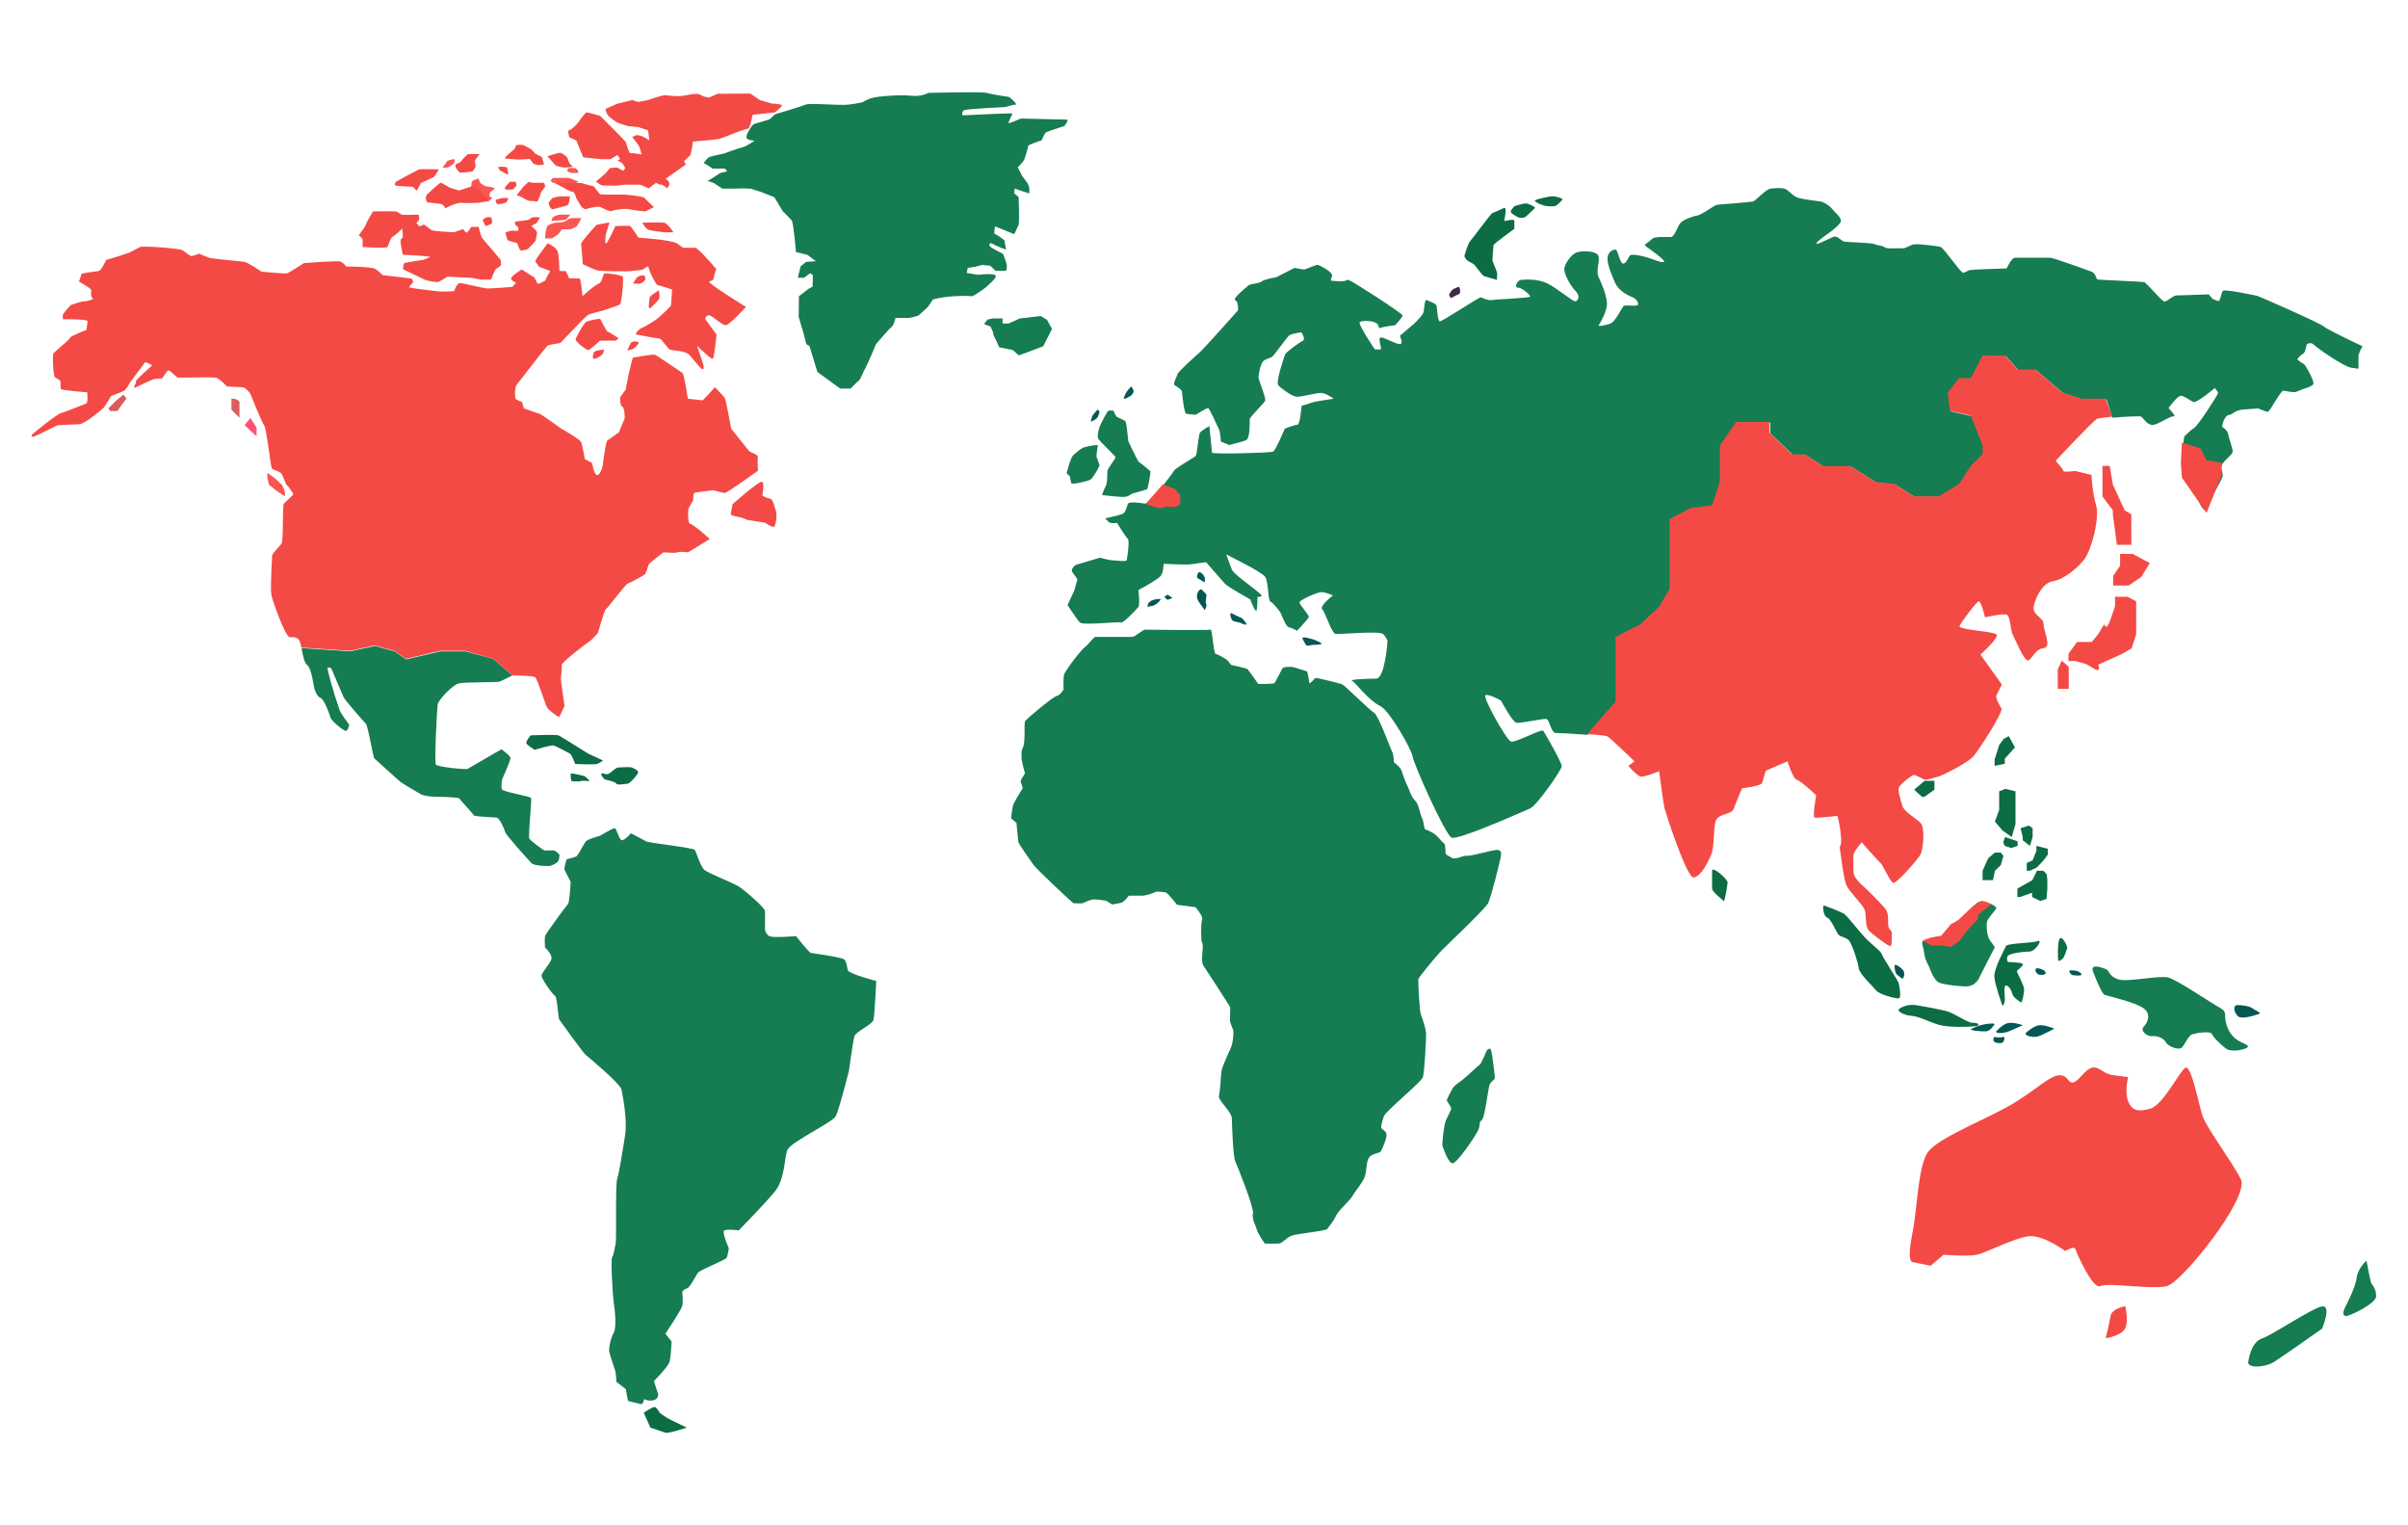 <?xml version="1.0" encoding="utf-8"?>
<!-- Generator: Adobe Illustrator 25.2.1, SVG Export Plug-In . SVG Version: 6.00 Build 0)  -->
<svg version="1.1" id="Layer_1" xmlns="http://www.w3.org/2000/svg" xmlns:xlink="http://www.w3.org/1999/xlink" x="0px" y="0px"
	 viewBox="0 0 900 570" style="enable-background:new 0 0 900 570;" xml:space="preserve">
<style type="text/css">
	.st0{fill:#F44A45;}
	.st1{fill:#167C51;}
	.st2{fill:#035755;}
	.st3{fill:#0C6C44;}
	.st4{fill:#41294A;}
	.st5{fill:#FA5652;}
	.st6{fill:#DA5C5D;}
	.st7{fill:#FF5476;}
</style>
<g>
	<path class="st0" d="M714.7,471.6c0,0-2.1,0,0-10.4c2.1-10.4,2.1-26.2,6.2-31.1c4.1-4.8,17.9-10.4,28.3-15.9
		c10.4-5.5,16.6-12.4,20.7-12.4s2.8,6.2,8.3,0c5.5-6.2,6.2-0.7,11.7,0l5.5,0.7c0,0-1.4,5.5,0,9c1.4,3.5,3.5,4.1,8.3,2.8
		c4.8-1.4,11-14.1,13.1-15.3c2.1-1.2,4.8,12.6,6.2,17.4c1.4,4.8,11,17.3,14.5,24.2c3.5,6.9-22.1,38.7-27.6,40
		c-5.5,1.4-22.1-1.4-24.9,0c-2.8,1.4-8.9-12.4-9.3-13.8c-0.4-1.4-3.8,0.7-3.8,0.7s-8.3-6.2-13.8-5.5c-5.5,0.7-15.9,6.2-19.3,6.9
		c-3.5,0.7-12.4,0-12.4,0l-4.8,4.1L714.7,471.6z"/>
	<path class="st0" d="M787,500.1c0,0,1.4-5.5,1.8-8.3c0.5-2.8,5.5-3.7,5.5-3.7s1.4,5.5,0,8.3C792.9,499.2,787,500.1,787,500.1z"/>
	<path class="st1" d="M840.3,508.9c0,0,0.9-7.4,5.1-8.7c4.1-1.4,18.9-11.5,22.5-12c3.7-0.5,0,8.3,0,8.3s-14.3,10.1-17.9,12.4
		C846.3,511.2,839.8,511.3,840.3,508.9z"/>
	<path class="st1" d="M876.7,488.1c0,0,3.7-6.9,4.1-10.6c0.5-3.7,3.7-6.4,3.7-6.4s1.4,7.8,1.8,8.5c0.5,0.7,1.8,2.1,1.8,4.8
		c0,2.8-10.6,7.8-11.5,7.4C875.8,491.4,875.3,490.9,876.7,488.1z"/>
	<path class="st1" d="M782.4,363.4c0,0,3,7.8,4.1,8.3c1.1,0.5,11.7,2.8,14.7,5.1c3,2.3,1.4,5.5,0,6.9c-1.4,1.4,1.2,3.7,3.2,3.5
		c2.1-0.2,4.4,0.9,5.1,2.3c0.7,1.4,4.6,3,5.8,2.1c1.2-0.9,2.5-4.6,4.1-5.1c1.6-0.5,6.9-1.4,7.4,0c0.5,1.4,3.7,4.2,5.1,5.3
		c1.4,1.1,4.8,1,7.4,0c2.5-1-1.1-1.9-2.5-2.8c-1.4-0.9-3.5-2.3-4.6-6c-1.2-3.7,0.5-4.8-2.5-6.4c-3-1.6-15.9-10.4-19.3-11.3
		c-3.5-0.9-15.2,1.8-18.6,0.7c-3.5-1.1-3.5-3.2-4.4-3.7C786.3,361.8,780.7,359.5,782.4,363.4z"/>
	<path class="st2" d="M836.4,375.6c0,0,3.7,0,5.5,1.2c1.8,1.3,3.7,1.7,2.1,2.2c-1.6,0.5-6.2,2.1-7.6,0.7
		C835,378.4,834.3,375.5,836.4,375.6z"/>
	<path class="st2" d="M757.4,385.8c0,0,2.9-2.7,5.2-2.7s5.2,1.3,5.2,1.3s-4.2,2.3-6.1,2.9C759.7,387.9,756,386.9,757.4,385.8z"/>
	<path class="st2" d="M746.2,385.3c0,0,2.3-2.6,4.4-3c2.1-0.4,5.4,0.8,5.4,0.8s-2.3,1.1-4.9,2.2S745.3,386.2,746.2,385.3z"/>
	<path class="st2" d="M745.3,387.5c0,0,2.3,0.4,3.3,0c1-0.4,0.6,2.3-0.8,2.3C746.4,389.8,744.3,389.7,745.3,387.5z"/>
	<path class="st2" d="M737,384.4c0,0,2.1-1.1,4.1-1.5c1.9-0.4,4.8-0.7,4.3,0c-0.6,0.7-1.4,2.2-3,2.5
		C740.7,385.5,735.3,385.1,737,384.4z"/>
	<path class="st3" d="M710,376.9c0,0,2.4-1.8,6.1-1.3c3.7,0.6,8.5,1.5,11.6,2.3c3.1,0.9,7.7,4.4,9.6,4.3c2-0.1,3.3,1,0.9,1.3
		c-2.4,0.3-9.8,0.5-13.4-0.5c-3.6-1-7.5-3.2-10.4-3.4C711.5,379.4,708.5,377.7,710,376.9z"/>
	<path class="st3" d="M748.3,375.5c0,0-2.6-7.2-2.9-10.3c-0.3-3.1,3.8-10.4,4.3-11.6c0.5-1.2,9.5-1.1,11.8-1.9
		c2.3-0.9-0.8,3.9-3,3.9c-2.2,0-6,0.5-7.5,1.2c-1.5,0.7-0.7,2.7-0.4,2.7c0.3,0,4.8,0.1,5.4,0.7c0.6,0.6-2.2,2.3-2.2,2.8
		c0.1,0.5,2.6,5.1,2.7,6.5c0.1,1.4-0.7,5.5-1.2,5.1c-0.5-0.4-2.8-1.8-3.1-3c-0.3-1.2-1.2-3.1-2.3-3.3c-1.2-0.2-0.6,3.3-0.6,4.5
		C749.5,374.1,748.7,376.6,748.3,375.5z"/>
	<path class="st2" d="M761.5,361.8c0,0,2.2,0.3,2.9,1.3c0.7,1.1-0.9,1.3-2,1.2C761.3,364.3,759.8,362,761.5,361.8z"/>
	<path class="st3" d="M769.2,358.3c0,0-0.1-2.9,0-4.4c0.1-1.5,0.3-3.4,1.1-3.4c0.8,0,2.6,3.2,2.3,3.9c-0.3,0.7-1,3.3-1.7,3.9
		C770.1,358.9,769.2,359.7,769.2,358.3z"/>
	<path class="st2" d="M774,362.6c0,0,2,0,2.9,0.5c0.9,0.5,1.3,1,0.9,1.3c-0.5,0.3-2.6,0.1-3.2,0C774,364.3,772.7,362.5,774,362.6z"
		/>
	<path class="st1" d="M718.7,351.6c0.3-0.1,3.9-1.5,6.3-1.5c2.4,0,4.7-6,7.5-6.4c2.8-0.4,4.9-5.8,7-6.6c2.1-0.9,7.1,1.6,6.6,2.4
		c-0.5,0.8-2.4,2.9-3.2,4.3c-0.8,1.4-0.2,5.5,0.4,6.8c0.6,1.3,2.5,3.2,2.2,3.6c-0.3,0.4-5.2,10-5.9,11.5c-0.8,1.5-2.4,2.8-4.4,2.9
		c-2,0.1-8.7-0.6-10.5-1.4c-1.8-0.9-3.2-4.6-3.7-5.9c-0.5-1.2-1.6-2.9-1.7-4.5C719.1,355.1,718,351.8,718.7,351.6z"/>
	<path class="st3" d="M681.8,338.4c0,0,6.3,2.2,7.7,3.3c1.3,1.1,5.1,6,7.4,8.5c2.3,2.5,6.1,5.2,6.4,6.3c0.3,1.2,6,9.8,6.3,10.8
		s1.2,5.7,0,5.8c-1.2,0.1-7.3-1.5-8.4-3c-1.1-1.4-6.3-6.2-6.5-8.3c-0.2-2.1-2.4-8.7-3.5-10.2c-1.2-1.5-3.5-1.4-4.2-2.5
		c-0.8-1.1-2.8-5.9-4.1-6.2C681.5,342.5,681,338.1,681.8,338.4z"/>
	<path class="st2" d="M708.1,360.9c0,0,0,2.8,1.1,3.5c1.1,0.7,1.6,1.5,2,1.2c0.4-0.3,0.7-1.4,0.4-2.5
		C711.3,362,708,359.7,708.1,360.9z"/>
	<path class="st3" d="M639.9,325.4v6.6c0,1.4,4.2,4.4,4.4,4.8c0.2,0.4,1.4-6,1.4-7.1S639.9,323.4,639.9,325.4z"/>
	<path class="st2" d="M488.4,238.3c0,0,1.9,0.5,2.6,0.7c0.6,0.2,3.2,1.3,3,1.6c-0.3,0.3-3.2,0.4-3.5,0.4c-0.3,0-2.1,0.6-2.4,0
		c-0.4-0.6-1.7-3-1.4-2.7C486.8,238.5,487.5,238,488.4,238.3z"/>
	<path class="st2" d="M460.2,229.1c0,0,2.7,1.4,3.5,1.7c0.9,0.2,1.8,1.8,2.2,2.4c0.4,0.6-1.8-0.1-2.2-0.4c-0.4-0.3-2.4-0.4-3-0.9
		C460,231.4,459.5,228.8,460.2,229.1z"/>
	<path class="st2" d="M449.2,220.4c0,0,1.2,1.2,1.6,1.6c0.4,0.4-0.5,2.9,0,3.7c0.5,0.8-0.7,2.7-0.7,2.2c0-0.4-1.5-2.1-2.1-3.1
		c-0.6-1-0.7-1.6-0.6-2.6C447.6,221.2,448.5,219.8,449.2,220.4z"/>
	<path class="st2" d="M447.8,214.2c0,0-0.9,1.4,0,2c0.9,0.6,2.5,1.4,2.5,1.4s0.1-0.8,0-1.7C450.1,215,448.2,212.9,447.8,214.2z"/>
	<path class="st2" d="M435.2,222.9c0,0,0.6,1,1.1,1.2c0.4,0.1,1.4-0.5,1.8-0.6c0.4-0.1-1.4-0.9-1.4-1.2
		C436.6,222.1,435.2,222.9,435.2,222.9z"/>
	<path class="st2" d="M429.6,225c0,0,0.4-0.5,1.4-0.8c1-0.4,2.2-0.3,2.6-0.4c0.4-0.1,0.1,0.6-0.6,1.2c-0.6,0.6-1.5,1.4-2.8,1.5
		c-1.3,0.1-1.5,0.7-1.3,0.1C429.1,226,428.8,225.6,429.6,225z"/>
	<path class="st1" d="M411.9,185c0,0,0.5-1.7,1.3-3.2c0.9-1.4,0.5-5.6,0.8-6.2c0.3-0.7,2.9-4.4,3-4.7c0.1-0.3-6.3-6.2-6.6-7.1
		c-0.3-0.9,0.2-3.5,0.6-4.4c0.4-1,2.8-5.7,3.3-5.9c0.5-0.2,1.9,0,1.9,0s0.6,1.8,1.3,2.3c0.8,0.5,2.6,1.1,3.1,1.6
		c0.5,0.5,1,6.8,1.1,7.4c0.2,0.6,3.6,7.6,3.9,7.8c0.4,0.2,4.3,3.3,4.4,3.6c0.1,0.4-0.9,6.3-1.3,6.6c-0.5,0.3-4.9,1.5-5.4,1.6
		c-0.5,0.1-1.4,1.1-2.5,1.2C419.8,186,411.9,185,411.9,185z"/>
	<path class="st1" d="M398.9,175.9c0,0,1.2-4.5,2-5.5c0.8-1,3.1-2.7,3.9-3.1c0.9-0.4,5.6-1.3,5.5-0.9c-0.1,0.5-0.5,3.6-0.5,4.1
		c0,0.5,1.2,2.8,1.1,3.5c-0.1,0.7-2.4,4.6-3.3,5.2c-0.9,0.6-7,2-7.2,1.4c-0.2-0.6-0.5-2.5-0.5-2.5s-0.7-0.8-1.1-1.1
		C398.5,176.9,398.9,175.9,398.9,175.9z"/>
	<path class="st2" d="M410.3,153c0,0-1.6,1.7-1.9,2.2c-0.3,0.5-0.9,2.5-0.6,2.4c0.3-0.1,1.2-0.7,1.9-1.1c0.7-0.4,1-1.9,1.2-2.3
		C411.1,153.9,410.3,153,410.3,153z"/>
	<path class="st2" d="M422.8,144.4c0,0-1.7,1.8-2,2.5c-0.3,0.7-1.1,2-0.6,2.1c0.6,0.1,2.5-1.2,2.6-1.2c0.1-0.1,0.3-0.2,0.8-1.1
		C424,145.8,422.8,144.4,422.8,144.4z"/>
	<path class="st4" d="M541.7,109.9c0,0,0.8-1.4,1.2-1.7c0.4-0.3,2.1-1,2.4-1c0.3,0,0.8,2.4,0,2.7c-0.8,0.3-3,1.5-3,1.5
		S541.4,110.4,541.7,109.9z"/>
	<path class="st3" d="M547.3,95.8c0,0,1.1-4.3,2.1-5.6c1.1-1.2,7.8-10.4,8.4-10.6c0.7-0.2,3.2-1.4,4.4-1.9c1.2-0.5,0,4.8,0,4.8
		s0.4,0.1,1.2-0.1c0.9-0.2,2.6-0.5,2.6,0.1v3c0,0-7.7,5.6-7.8,6.1c-0.1,0.6-0.4,5.7-0.4,5.7c0.4,1.3,1.8,4.4,1.8,4.9
		c0,0.5-0.1,2.4-0.1,2.4s-3.9-1.1-4.8-1.4c-0.9-0.4-3.5-4.3-3.9-4.5c-0.5-0.2-2.1-1.2-2.6-1.5C547.9,96.8,547.3,95.8,547.3,95.8z"/>
	<path class="st3" d="M566.1,77c0,0-1.1,1.1-1.4,1.8c-0.4,0.8,1.4,1.6,2.3,2.2c0.9,0.6,2.5,0.5,3.2,0c0.7-0.5,3.5-3.3,3.5-3.3
		c-0.1-0.6-2.6-1.7-3.5-1.7C569.4,76,566.1,77,566.1,77z"/>
	<path class="st3" d="M578.9,73.5c0,0-4.8,0.9-5.2,1.4c-0.4,0.6,3.4,2.1,4.3,2.1c0.9,0,2.1,0.3,3.2,0c1.1-0.3,2.9-2.6,2.9-2.6
		S581.4,72.9,578.9,73.5z"/>
	<path class="st1" d="M555.7,392.5c0,0-2,4.9-2.6,5.3c-0.6,0.4-5.8,5.3-7.1,6.2c-1.3,0.9-2.7,1.9-3.2,2.9c-0.4,1-2.3,3.9-2,4.5
		c0.3,0.6,1.6,2.2,1.6,2.9c0,0.7-1.9,3.7-2.3,5.3c-0.4,1.6-1.3,8.1-0.9,8.9c0.4,0.9,1.9,5.6,3.5,6.2c1.6,0.6,8.9-10.4,9.8-12.4
		c0.9-2,0.1-2.9,1.3-3.7c1.2-0.9,2.4-11.8,2.9-13.1c0.4-1.3,1.9-2,2-2.6c0.1-0.6-1.1-9.9-1.4-10.4
		C557,392.1,557.2,391.3,555.7,392.5z"/>
	<path class="st1" d="M540.3,319.1c0,0,0.4,0.4,2.2,1.4c1.7,1,3.9-0.9,5.8-0.7c1.9,0.1,9.6-2.2,11.1-2.2c1.4,0,2,0.5,1.4,3.2
		s-3.5,14.5-4.6,16.7c-1.2,2.2-14.2,14.5-17,17.3s-8.9,10.4-9.1,11.1c-0.1,0.7,0.4,11.9,1,13.4c0.6,1.4,1.7,4.8,1.9,6.6
		c0.1,1.9-0.6,15-1.2,16.7c-0.6,1.7-14,12.8-14.5,14.4c-0.6,1.6-1.4,4.2-0.9,4.7c0.6,0.6,2.3,1.3,1.7,3.5c-0.6,2.2-1.5,4-1.9,4.9
		c-0.4,0.9-3.3,0.9-4.4,2.3c-1.2,1.4-0.9,4.9-1.7,7.3c-0.9,2.4-3.3,5-4.6,7.2c-1.3,2.2-5.2,5.3-6.2,7.5c-1,2.2-2.6,3.9-3.2,4.8
		c-0.6,0.9-11.2,1.7-13.4,2.6c-2.2,0.9-3.2,2.7-4.7,2.9c-1.6,0.1-5.3,0-5.3,0s-2.7-3.9-3-5.3c-0.3-1.4-1.9-3.7-1.4-6
		c0.4-2.3-5.8-17.6-6.6-19.4c-0.9-1.9-1.2-13.5-1.3-16.1c-0.1-2.6-5.4-6.8-4.8-8.5c0.5-1.7,0.7-8.1,1-9.5c0.3-1.4,2.7-6.8,3.5-8.5
		c0.7-1.7,0.9-4.3,0.9-5.7c0-1.4-1.3-3-1.3-4.6c0-1.6,0.1-4.2,0.1-4.6c0-0.4-8.8-13.8-9.6-15c-0.9-1.2-1-2.3-0.9-4.2
		c0.1-1.9,0.5-4.3,0-5c-0.5-0.7-0.5-7.3,0-8.6c0.5-1.3-2.5-4.7-2.5-4.7l-6.9-0.9c0,0-3.5-4.5-4.2-4.6c-0.7-0.1-3.3-0.6-4-0.1
		c-0.7,0.4-3.6,1.3-4.5,1.3h-5.3c0,0-1.6,2.4-3,2.7c-1.4,0.3-3.2,0.6-3.2,0.6l-2.3-1.4c0,0-3.9-0.7-5.3-0.4
		c-1.4,0.3-3.3,1.4-3.9,1.4c-0.6,0-2.6,0-3-0.1c-0.4-0.1-13.8-12.7-15-14.4c-1.2-1.7-5.5-7.8-5.6-8.5c-0.1-0.7-0.7-7.1-0.7-7.1
		l-2-1.7c0,0,0.4-3.6,0.7-4.7c0.3-1.2,3-5.6,3.5-6.3c0.4-0.7-0.7-2.2-0.6-2.9c0.1-0.7,1.6-2.9,1.6-2.9s-1.4-4.7-1.3-6.2
		c0.1-1.4-0.3-1.7,0.6-3.7c0.9-2,0.3-8.6,0.7-9.5c0.4-0.9,10.4-9.2,11.8-9.5c1.4-0.3,2.6-2.4,2.6-2.4s-0.1-3.6,0.1-5.3
		c0.3-1.7,6.8-9.9,7.9-10.6c1.2-0.8,3.3-3.8,3.9-3.8h13.7c1.3,0,3.9-2.7,4.9-2.7c1,0,23.9,0.3,24.5,0c0.6-0.3,1,8.9,1.9,9.1
		c0.9,0.1,4.5,2.2,4.7,2.7c0.3,0.6,1,1.3,1.1,1.4c0.2,0.1,5.8,1.2,6.1,1.6c0.4,0.4,4,5.5,4,5.5s5.6,0,6-0.3c0.4-0.3,2.6-4.9,3-5.5
		c0.4-0.6,1.7-0.6,3.2-0.6c1.4,0,5.2,1.6,5.8,1.6c0.6,0,0.9,4,1.1,4.5c0.3,0.4,2-2,2.4-2c0.4,0,8.8,2,9.8,2.4
		c1,0.4,10.3,9.7,11.9,10.6c1.7,0.9,6.2,13.5,6.8,14.6c0.6,1,0.7,4,0.7,4s2.4,1.7,2.9,3.2c0.4,1.4,1.5,4.4,2.1,5.5
		c0.6,1.1,1.5,4.4,2.9,5.6c1.4,1.2,2,5.6,2.6,6.5c0.6,0.9,0.7,4.2,1.3,4.3c0.6,0.1,2.9,1.2,3.7,1.9c0.9,0.7,2.3,2.6,3.2,3.3
		C540.3,315.3,540.3,319.1,540.3,319.1z"/>
	<path class="st3" d="M256.7,533.5c0,0-3.5-1.7-5.6-2.7c-2.1-1-4.4-2.7-4.4-2.7s-1.2-2.1-1.9-2.3c-0.8-0.2-4.2,2.1-4.2,2.1l2.5,5.6
		c0,0,4.6,1.5,5.6,1.9C249.6,535.8,256.7,533.5,256.7,533.5z"/>
	<path class="st1" d="M245.9,520.7l-1.5-4.6c0,0,5.2-5.2,5.8-7.1c0.6-1.9,0.8-7.7,0.8-7.7l-2.3-2.9c0,0,5.9-8.8,6.3-10.4
		c0.4-1.5,0-5.2,0-5.2s0.4-1,1.7-1.3c1.3-0.4,3.3-4.8,4.2-5.9c1-1.2,10.4-4.8,10.7-5.6c0.4-0.8,0.8-3.5,0.8-3.5s-2.7-6.1-1.7-6.7
		c1-0.6,5.4,0,5.4,0s9.4-9.6,13.4-14.4c4-4.8,3.6-12.9,4.8-15.7c1.2-2.9,16.7-10.2,18-12.5c1.3-2.3,5-17.1,5-17.1s1.5-11.3,2.1-13
		c0.6-1.7,6.7-4.2,7.1-6.1c0.4-1.9,1-14.4,1-14.4s-10.2-2.7-10.6-4c-0.4-1.3-0.4-3.1-1.3-4c-1-1-11.7-2.3-12.5-2.5
		c-0.8-0.2-5.6-6.3-5.6-6.3s-8.6,0.8-10,0c-1.4-0.8-1.6-2.5-1.6-2.5s0.1-5.6,0-6.9c-0.1-1.3-7.8-7.9-9.9-9.2
		c-2.1-1.3-11.1-4.8-12.7-6.1c-1.5-1.3-3.1-6.7-3.6-7.5c-0.6-0.8-17.5-2.7-18-3.1c-0.6-0.4-5.9-3.1-5.9-3.1s-2.7,3.1-3.6,2.5
		c-1-0.6-1.7-4.4-2.5-4.4s-5.6,2.9-5.6,2.9s-4,1-5,1.9c-1,1-2.9,5.4-3.8,5.8c-1,0.4-3.5,1-3.5,1s-1.1,3.3-0.8,4
		c0.4,0.8,2.3,4.4,2.3,4.4s-0.4,7.7-1,8.3c-0.6,0.6-8.4,11.1-8.6,12.1c-0.2,1,0,4.2,0,4.2s3.1,2.7,2.3,4.6c-0.8,1.9-3.6,4.8-3.6,5.9
		c0,1.2,4,6.9,5,7.5c1,0.6,1.1,8.3,1.7,9c0.6,0.8,8.8,12.3,9.8,13.1c1,0.8,13.1,10.9,13.4,13c0.4,2.1,2.3,11.3,1.3,17.3
		c-1,5.9-2.1,13.6-2.9,15.9c-0.8,2.3-0.2,22.7-0.6,24.4c-0.4,1.7-0.8,4.4-1.3,5c-0.6,0.6,0.2,14.8,0.6,17.1c0.4,2.3,1.1,9,0,11.1
		c-1.2,2.1-1.9,5.9-1.7,7.1c0.2,1.2,2.1,6.5,2.3,7.3c0.2,0.8,0.4,4,0.4,4l3.5,2.7l0.8,4.4c0,0,3.8,1,4.8,1.2c1,0.2,1.2-1.9,1.2-1.9
		s1.7,1,3.8,0.4C246.5,522.4,245.9,520.7,245.9,520.7z"/>
	<path class="st3" d="M198.3,274.8c0,0,9.4-0.4,10.4,0c1,0.4,10.2,6.3,11.1,6.8c0.9,0.4,5.6,2.6,5.6,2.6s-1.3,1-2.3,1.3
		c-1,0.3-8.1,0-8.1,0s-1.3-3.5-2-3.9c-0.7-0.4-5-2.7-6-3c-1-0.3-7.2,1.6-7.2,1.6s-2.6-1.7-3-2.3
		C196.3,277.2,198.3,274.8,198.3,274.8z"/>
	<path class="st3" d="M213.7,289c0,0,3.2,0.6,4.3,0.9c1.2,0.3,2.4,2,2.4,2s-2.9-0.3-3.4,0c-0.5,0.3-3.4,0-3.4,0
		S212.8,288.8,213.7,289z"/>
	<path class="st3" d="M225.4,289c0,0,1.4,0.7,2.4,0c1-0.7,2.4-2.2,3.3-2.2c0.9,0,4.3-0.3,5,0c0.7,0.3,2.9,1.1,2.3,2.2
		c-0.6,1-3,3.9-4,3.9c-1,0-3.6,0.6-4,0c-0.4-0.6-1.6-0.9-1.6-0.9s-2-0.6-2.6-0.7C225.7,291.2,223.7,288.7,225.4,289z"/>
	<path class="st0" d="M273.8,188.4c0,0,10.2-9.1,11.1-8.3c0.9,0.7,0,5,0,5s1.3,1,2.8,1.2c1.4,0.1,2.1,4.5,2.4,5c0.3,0.6,0,5.6-1,5.6
		c-1,0-3.2-1.6-3.2-1.6l-6.6-1l-2.2-0.9c0,0-4.2-0.7-4-1.3C273.2,191.6,273.8,188.4,273.8,188.4z"/>
	<path class="st0" d="M215.2,126.5c0,0,2.7-5.5,3.9-6.2c1.1-0.7,5.2-1.2,5.2-1.2s2.3,4.7,2.9,4.9c0.6,0.1,4,2.4,4,2.4l-1,0.9h-5.9
		c0,0-3.7,3.3-4.3,3.5C219.4,131,214.6,127.6,215.2,126.5z"/>
	<path class="st0" d="M221.9,131.8c0,0-0.7,2.2,0,2.3c0.7,0.1,3.3-1.2,3.6-2.3l0.3-1.2C225.8,130.7,222.2,130.8,221.9,131.8z"/>
	<path class="st0" d="M235.8,128.1l-1.3,2.7c0,0-0.4,0.3,1.3-0.1c1.7-0.4,3-2.6,3-2.6S237.4,126.9,235.8,128.1z"/>
	<path class="st0" d="M237.9,125c0,0,7.5,1.5,8.5,1.5c1,0,3,3.9,4.2,4.2c1.1,0.3,5.3,0.4,6.8,1.7c1.4,1.3,4.6,5.8,5.3,5.6
		c0.7-0.1,0-2.3,0-2.3l-2.2-6.5c0,0,5.3,5.2,5.9,4.9c0.6-0.3,1.4-9.1,1.4-9.1s-4-5.4-4.2-5.8c-0.1-0.4,0.4-1.3,1.4-1.4
		c1-0.1,4.9,3.9,6.3,3.7c1.4-0.1,7.5-6.8,7.5-6.8s-14.8-9.1-13.7-9.5c1.2-0.4,1.6-0.6,1.6-1.2c0-0.6,1-3.5,1-3.5s-6.8-7.9-7.8-7.9
		h-4.6c0,0-0.1-0.1-2.2-1.6c-2-1.4-14.5-2.2-14.5-2.2s-2.6-4-3-4.3c-0.4-0.3-5.6,0-5.6,0s-3.2,7.1-3.6,6.5c-0.4-0.6,0-3.3,0-3.3
		l1.4-4.6l-4.8,0.9c0,0-5.9,6.3-5.8,7.1c0.1,0.7,0.6,7.6,0.6,7.6s4.3,2.2,5.8,2.4c1.5,0.3,9.2,0.3,10.7,0.3c1.5,0,5.7-0.6,5.7-0.6
		l2.2-1.3l1.1,3c0,0,1.9,3.9,2.4,4c0.6,0.1,5.5,1.7,5.5,1.7s-0.4,5.5-0.4,5.9c0,0.4-4.3,4.3-5,4.9c-0.7,0.6-5.3,3.5-5.9,3.5
		C239.4,122.6,236.9,124.8,237.9,125z"/>
	<path class="st0" d="M246.3,108.5c0,0-3.5,2-3.5,2.7c0,0.7-0.7,4.2,0,4c0.7-0.1,3-2.9,3.5-3.4C246.7,111.4,246.3,108.5,246.3,108.5
		z"/>
	<path class="st0" d="M240.5,102.9c0,0-1.9,0-2.6,1c-0.7,1-1.3,2-1.3,2s2,0.3,2.9,0c0.9-0.3,1.7-1.4,1.7-1.4
		S241.2,102.8,240.5,102.9z"/>
	<path class="st0" d="M134.1,87.9c0,0,1.3,1.2,1.4,1.5c0.1,0.3,0,2.9,0,2.9s8.9,0.6,9.3,0c0.4-0.6,1.2-3.5,1.9-3.8
		c0.7-0.3,3.6-3,3.6-3s0.6,3.5,0,3.5c-0.6,0-0.6,1.5-0.6,1.5l0.8,4.7c0,0,10.4,0.5,10.2,0.8c-0.2,0.3-2.5,1.1-2.5,1.1s-7,1-7.2,1.3
		c-0.2,0.4-0.4,2.2-0.4,2.2s6.8,3.3,7.9,3.8c1.1,0.6,4.6,1.1,5.2,1c0.6-0.1,3.5-2,3.5-2s7.7,0.4,8.5,0.4c0.9,0,3.7,0.7,4.4,0.7
		c0.7,0,3.4,0,3.4,0s1.5-3.9,2-4.1c0.5-0.2,1.7-1.2,1.7-1.2s0.1-1.2,0-1.8c-0.1-0.6-6.6-7.8-7.1-8.6c-0.5-0.9-1.2-4-1.2-4h-2.8
		c0,0-1.2,2-1.6,2.1c-0.5,0.1-1.4-1.3-1.4-1.3l-3.5,1.2c0,0-7.9-0.4-8.3-0.8c-0.5-0.4-2.8-2.1-2.8-2.1l-1.7,0.7l-1.2-1.3
		c0,0,0.8-0.6,1-1.2c0.2-0.6-0.1-1.9-0.1-1.9s-6.1,0.2-6.4,0c-0.3-0.2-1.7-1.1-2.1-1.2c-0.4-0.1-8.6,0-8.6,0s-2.5,4.1-2.6,4.8
		S134.1,87.9,134.1,87.9z"/>
	<path class="st0" d="M147.5,69.1c0,0,0.2-1,0.7-1.3c0.5-0.4,8-4.3,8.4-4.5c0.5-0.2,7.4,0,7.4,0s-1.4,2.6-2,2.9
		c-0.6,0.3-4.7,2.2-4.7,2.2s-1.4,2.7-1.5,2.8c-0.2,0.1-1.4-1.4-1.4-1.4S147.3,69.6,147.5,69.1z"/>
	<path class="st0" d="M159.6,72.7c0,0,4.5-4.2,5-4.4c0.5-0.2,4.9,2.8,5.4,2.9c0.5,0.1,0.4,1.8,0.4,2.4c0,0.6-2.6,2.9-2.6,3.3
		c0,0.4-1.3,0.9-1.3,0.9s-0.8-1.3-1.4-1.5c-0.7-0.2-5.1-0.6-5.4-0.7C159.3,75.4,158.8,73.4,159.6,72.7z"/>
	<path class="st0" d="M180.4,82.2c0,0,1-0.9,1.6-1c0.7-0.1,1.6,0,1.6,0s0.7,2.2,0,2.5c-0.7,0.3-2.1,0.8-2.1,0.8
		S180.6,82.9,180.4,82.2z"/>
	<path class="st0" d="M188.9,86.9c0,0,0.8-0.4,1.6-0.6c0.9-0.2,3.1,0,3.1,0s0.4-1,0-1.4c-0.4-0.5-1.1-1-1.1-1v-1.1
		c0,0,5.2-0.5,5.4-0.8c0.2-0.4,1.1-0.8,1.3-0.8c0.3-0.1,2.6,0,2.6,0s-1.2,2.4-1.6,2.4c-0.4,0-1.6,0.9-1.6,0.9s0.7,0.7,1.1,1
		c0.4,0.3,0.9,0.9,1,1.4c0.1,0.6-0.6,3.2-0.6,3.2s-2.8,3.2-3.3,3.2c-0.5,0-2.1,0.7-2.5,0c-0.4-0.7-1-2.5-1-2.5s-2.9-0.7-3.4-0.9
		C189.5,89.7,188.9,86.9,188.9,86.9z"/>
	<path class="st5" d="M182.2,75.1c0,0-0.5-0.8-1.1-1.2s-2.6-1.7-2.8-1.7c-0.2-0.1-2-0.5-2.1-1.1c-0.1-0.6-0.2-3.1,0.4-3.5
		c0.6-0.4,2.2-0.9,2.2-0.9s0.7,1.8,1,1.9c0.3,0.1,1.4,1.1,2.4,1.1c1.1,0,2.8,0.7,2.8,0.7s-1.3,1.2-1.6,1.2c-0.3,0-0.5,1.7-0.5,1.7
		l1.1,0.8C184,74.1,182.4,75.5,182.2,75.1z"/>
	<path class="st0" d="M170.3,62.6c0,0-0.4-1.2,0.7-1.5c1.1-0.3,1.7-1.3,1.7-1.3s1.8-2.1,2.2-2.2c0.4-0.1,4.4,0,4.4,0
		s-1.8,2.1-1.8,2.5c0,0.3,0.3,2.1,0.3,2.1s-0.9,1.8-1.3,1.9c-0.4,0.1-4.5,0.5-4.7,0.4C171.6,64.4,170.3,62.6,170.3,62.6z"/>
	<path class="st5" d="M169.3,59.5c0,0-2.4,0.5-2.4,1c0,0.5-1.7,2-1.4,2.1c0.3,0.1,1.9,0,1.9,0s1.5-0.9,1.9-1.2
		C169.7,61.1,170.6,59.2,169.3,59.5z"/>
	<path class="st0" d="M185.8,74.5c0,0,1.5-0.5,2.1-0.5h2.1c0,0-0.3,1.6-1.4,1.9c-1.2,0.4-2.7,0.4-2.7,0.4S184.5,74.8,185.8,74.5z"/>
	<path class="st5" d="M205,84.1c0,0,2.2-1,3.2-0.9c0.9,0.1,2.9-0.4,2.9-0.4s1.4-1.3,3-1.3h3.2c0,0-1.2,2.4-1.7,3
		c-0.4,0.5-2.5,1.2-2.5,1.2h-3.1c0,0-1.4,2.1-1.8,2.2c-0.4,0.1-1.7,1.2-2,1.2h-2.5C203.7,89,203.9,84.5,205,84.1z"/>
	<path class="st5" d="M206.6,81.2c0,0,1.6-1,3-1h3.5c0,0-1.2,1.9-2.1,2c-0.9,0.1-4.6,0.3-4.8,0.4C205.9,82.6,206.6,81.2,206.6,81.2z
		"/>
	<path class="st0" d="M205,75.9c0,0,1.2-1.8,1.5-1.9c0.3-0.1,1.5-0.5,3-0.6c1.5-0.1,3.5,0,3.5,0s-0.2,3.2-1.1,3.4
		c-0.9,0.2-4,1.1-5.2,1.4C205.6,78.4,205,75.9,205,75.9z"/>
	<path class="st0" d="M193.1,73c0,0,1.6,0.4,2.3,0.9c0.8,0.6,2.4,1.2,2.6,1.2c0.2-0.1,2.2,0.1,2.7,0.2c0.4,0.1,1.6-3.6,1.6-3.6
		s1.2-1.6,1.4-1.9c0.2-0.3-0.4-1.5-0.4-1.5h-4.5c0,0-0.9-0.4-1.2-0.3c-0.3,0.1-2.2,2-2.2,2L193.1,73z"/>
	<path class="st0" d="M188.9,69.8l1.7-1.9c0,0,0.9,0.1,1.7,0c0.8-0.1,0.7,1.5,0.7,1.5s-1.4,1.7-1.7,1.5c-0.2-0.2-1.8,0-1.8,0
		S188.1,70.7,188.9,69.8z"/>
	<path class="st0" d="M186.2,62.6c0,0,0.5,1.2,1.2,1.4c0.6,0.2,1.4,0.8,1.4,0.8l1.2,0.4c0,0-0.3-2.3-0.5-2.6
		C189.2,62.3,185.9,62.1,186.2,62.6z"/>
	<path class="st0" d="M198.4,55.7c0,0-2.3-1.3-2.9-1.5c-0.6-0.2-2.5,0-2.5,0l-0.7,1.5l-2.3,1.9c0,0-1.6,1.5-1.4,1.6
		c0.2,0,3.2,0.3,4.4,0.4c1.2,0.1,5-0.2,5-0.2l1.3,1.7c0,0,1.4,0.6,1.9,0.6s2.1-0.2,2.1-0.2s-0.5-2.5-0.8-2.8
		c-0.3-0.3-2.4-1.2-2.4-1.2S198.9,56,198.4,55.7z"/>
	<path class="st0" d="M210.7,62.6c0,0-2.9-0.4-3.3-1c-0.4-0.6-1-1.2-1-1.2l-1.8-2c0,0,3.7-1.2,4.6-1.3c0.9-0.1,2.6,1.5,2.8,1.7
		c0.1,0.2,0.4,1.3,0.4,1.3l0.6,1.1l1.2,1.1C214.2,62.3,211.4,62.7,210.7,62.6z"/>
	<path class="st5" d="M212.5,62.8c0,0,1.6-0.1,2.3,0c0.6,0.1,1.2,0.9,1.2,0.9l0.2,0.9c0,0-2.4,0.1-2.7,0c-0.3-0.1-1.1-0.3-1.4-0.6
		C211.7,63.9,212.5,62.8,212.5,62.8z"/>
	<path class="st5" d="M207.1,66.5c0,0,4.7-0.1,5.4,0c0.7,0.1,2,0.7,2,0.7l1.8,0.7c0,0-2,1-2.4,1.1c-0.4,0.1-2.8,0-3,0
		c-0.2,0-1.8-0.6-1.8-0.6s-1.3,0-2,0c-0.7-0.1-1.3-0.8-1.3-0.8S206.4,66.3,207.1,66.5z"/>
	<path class="st0" d="M167.1,77.4c0,0,4.3-1.9,5.4-1.6c1.1,0.2,6.2,0,6.2,0l4.1-0.7l-3.5-3.9l-2.6-1.7l-5.1,1.7l-3.4-1l-1.1,3.8
		V77.4z"/>
	<path class="st0" d="M207.1,68.3c0,0,3.5,1.8,3.5,1.8c0,0,2.4,1.6,3.3,1.5c0.9-0.1,1.4,2.3,1.4,2.3l2.1,3.5l1.3,0.8
		c0,0,4.7-1.4,5.8-0.8c1.1,0.6,3.6,1.8,4,1.5c0.4-0.3,4.9-1.2,6.8-0.7c1.9,0.5,5.9,0.8,5.9,0.8l3.2-1.6c0,0-3.1-2.9-3.6-3.5
		c-0.6-0.6-7.5-1.2-7.5-1.2s-8.7,0.1-9-0.1c-0.3-0.2-2.4-3.2-2.7-3.1c-0.3,0.1-4.3-1.1-4.3-1.1h-1.9H207.1z"/>
	<path class="st0" d="M240.1,83.2c0,0,1.1,2.3,2.4,2.7c1.3,0.4,5.6,0.9,5.6,0.9h3.6c0,0-2.2-3.5-3.6-3.6
		C246.7,83,240.1,83.2,240.1,83.2z"/>
	<path class="st0" d="M249.4,70.4c0,0-1.6-1.4-2.3-1.4c-0.7,0.1-1.9-0.7-1.9-0.7l-2.8,2.1c0,0-2.6-1.4-3.6-1.4c-1,0.1-5.2,0-5.2,0
		l-3.5,0.4l-5.2-0.1l-2.2-1.4c0,0,3.2-2.8,3.6-3.1c0.4-0.3,1.4-2,1.9-2c0.4,0,2.4-0.4,2.9,0c0.4,0.4,1.9,1,1.9,1l0.7-1l-1-1.7
		l-1.9-1.2l1-0.4l-1-1.6l-2.6,1.6h-3.3l-6.9-0.7l-2.6-6.3l-2.6-1.2c0,0-0.9-2.7,0-2.7c0.9,0,3.2-2.7,3.2-2.7s2.7-3.9,3.3-3.9
		c0.6,0,5,1.3,5,1.3s9.5,9.4,9.6,9.8c0.1,0.4,1.2,4.2,1.7,4.1c0.6-0.1,4.2,0.5,4.2,0.5s-0.7-2.9-1.2-3.5c-0.4-0.6-2.3-3-2.3-3
		l1.5-0.7c0,0,1.4-0.1,3.2,0.9l1.7,1l-0.5-3.7l-3.6-1.2l-4-0.4l-3.9-1.3c0,0-2.2-1.4-3.2-2.4c-1-1-1.2-2.7-1.2-2.7l4.3-1.9l5.6-1.4
		l2.3,0.7l3.6-0.7c0,0,3.8-1.3,5.6-1.7c1.9-0.4,4.3,0.7,8.1,0c3.7-0.7,4.9-0.9,6.3-0.1c1.4,0.8,3,0.8,3,0.8l3.2-1.4
		c0,0,2.7,0.1,6.6,0c3.9-0.1,5.6,0,5.6,0l3.5,2.4l4.5,1.3c0,0,3.3,0.1,3.7,0.6c0.4,0.4-2.6,2.7-2.6,2.7l-8.3,0.9c0,0-1,5.2-1.7,5.2
		c-0.7,0-3.9,1.2-3.9,1.2s-5.8,2.3-6.9,2.6c-1.2,0.3-9.8,1-9.8,1s-0.7,4.9-1.1,5.2c-0.4,0.3-2.2,2.1-2.2,2.1l0.6,1.3l-7.5,5.3
		c0,0,2,1.2,1.2,2.5L249.4,70.4z"/>
	<path class="st1" d="M263,60.9c0,0,1.4-2,2.3-2.3c0.9-0.3,5.2-1.2,5.2-1.2s6-2.2,7.2-2.4c1.2-0.3,4.3-2.4,4.3-2.4s-2.9-0.2-3-1.2
		c-0.1-1,0.7-2.2,0.7-2.2s1.3-2.6,2.3-2.9c1-0.3,5.6-1.7,5.6-1.7l2.1-1.9c0,0,9.8-2.9,11.4-3.6c1.6-0.7,12.7,0.4,16,0
		c3.3-0.4,5.3-0.9,5.3-0.9s1.7-1.2,4-1.7c2.3-0.6,10.8-1.2,14.4-0.7c3.6,0.4,6.2-1.1,6.2-1.1s20-0.5,21.7,0c1.7,0.5,7.9,1.5,8.3,1.5
		s3.5,3,2.7,2.9c-0.7-0.1-4,0.9-4,0.9s-14.7,0.7-15.4,1.2c-0.7,0.4-0.9,1.9-0.4,1.9c0.4,0,18-0.9,18.4-0.7c0.4,0.1-1.9,3.6-1.2,3.6
		c0.7,0,4.2-1.7,4.6-1.7c0.4,0,16.1,0.4,17,0.4c1,0-0.9,2.4-0.9,2.4s-5,1.6-6.5,2.2c-1.4,0.6-1.6,3.3-2.3,3.3
		c-0.7,0-4.6,1.7-4.6,1.7s-1,4-1.6,5.3c-0.6,1.3-2.4,2.9-2.4,2.9s1.2,2.4,1.6,3.2c0.4,0.7,2.7,3,2.7,4.8v1.8c0,0-4.7-1.5-5.2-1.8
		c-0.4-0.4-0.4,1.8-0.4,1.8l1.6,1.3c0,0,0.4,9.5,0,10.4c-0.4,0.9-1.6,3.5-1.6,3.5l-7.2-2.9c0,0-0.6,2.9,0,2.9c0.6,0,3.5,2.3,3.5,2.3
		l0.6,3.5c0,0-3.9-1.4-5-2.2c-1.2-0.7-1.3,0.6-1.3,0.6l0.9,0.9l4.3,2.3c0,0,1.3,3.2,1.4,4.3c0.1,1.2-0.3,2-0.3,2h-3.9l-2-1.9l-3-0.3
		l-2.7,0.7l-2.7,0.4l-0.4,1.9l4.3,0.7c0,0,4.6-0.6,6.2,0c1.6,0.6-2.2,3.5-2.6,4c-0.4,0.6-5.3,4-5.9,4s-1.9-0.3-6.8,0
		c-4.9,0.3-7.8,1.2-7.8,1.2l-2,2.9c0,0-2.9,2.6-3.3,3c-0.4,0.4-3.7,1-3.7,1h-5c0,0-0.7,2.9-1.4,3.3c-0.7,0.4-5.9,6.5-5.9,6.5
		s-2.9,7.1-3.9,8.8c-1,1.7-1.7,4.2-2.6,4.9c-0.9,0.7-3,2.9-3,2.9h-3.9l-8.5-6.2l-3-9.8c0,0-1.1-0.1-1.3-1.2c-0.1-1-2.7-9.6-2.7-9.6
		l0.1-7.7l3.5-2.7l1.6-0.9l0.1-4.3l-1-0.7l-2.3,1.7h-2.3l1-4.2l2-1.7l3.7-0.3l-3.2-2.4l-4.2-1c0,0-0.9-10.9-1.6-11.8
		c-0.7-0.9-3.3-3.4-3.3-3.4l-3.2-5.3l-4.5-1.8l-4.3-1.4l-3.2-0.1l-3.2,0.1H270l-3.2-2.1l-2.3-0.8l2-1.2l2.6-1.7l2.7-0.7l-0.9-1h-4.6
		l-1.4-1L263,60.9z"/>
	<path class="st1" d="M371.1,119h3.6v1.9h2.2l4.3-1.9l7.8-0.9l2.3,1.4l1.9,3.4l-3.3,6.5l-4.5,1.7l-4.6,1.7l-2.3-2l-5-1l-2.3-4.9
		v-0.7l-1-2.2l-2.4-0.9l1.3-1.7L371.1,119z"/>
	<path class="st5" d="M99.9,176.7l2.7,1.9l2.9,2.7l1,2.6v1.6l-3.3-2.2l-2.7-2.2l-0.6-2.9V176.7z"/>
	<path class="st6" d="M89.5,150.1v3.3v2.7l-3-3V149C86.5,149,88.4,148.7,89.5,150.1z"/>
	<path class="st7" d="M93.6,156.2l2.3,3.6v3.2l-2.3-2l-2.2-2.2L93.6,156.2z"/>
	<path class="st6" d="M40.5,152.6l2.9-2.9l2.7-2.2l1.2,1.4l-1.9,2.5l-1.5,2.2h-2.7L40.5,152.6z"/>
	<path class="st0" d="M769.1,257.4v-7.3l1.5-3.2l2.6,2.3v4.4v3.8H769.1z"/>
	<path class="st0" d="M773.1,244.3l3.2-4.4h5.5l2.4-2.9l2.3-3.8c0,0,0.6,3.2,2.3-1.7l1.7-5v-3.5h4.7l3.2,1.7V237l-1.7,5.3l-3.5,2
		l-9,4.1c0,0,1.4,3.2-1.5,1.5l-2.9-1.7l-4.1-1.2h-2.6V244.3z"/>
	<path class="st0" d="M789.8,219v-3.8l2.6-3.8V207h4.7l3.2,1.7l3.2,1.7l-3.2,5.2l-4.7,3.2H793H789.8z"/>
	<path class="st0" d="M791.2,203.5l-1.5-11.1v-1.7l-3.9-5.2v-11.4h2.7l1.2,7l4.4,9.6l2.5,1.5v3.8v6.1v1.5H791.2z"/>
	<path class="st3" d="M715.4,295.1l3.9-3.3h3.7v3.3l-3.8,2.7h-0.8L715.4,295.1z"/>
	<path class="st3" d="M745.6,283.5l1.6-5.1l1.7-2.3l1.9-1l2.3,4.2l-3.8,4.2v1.9l-3.8,0.8V283.5z"/>
	<path class="st3" d="M747.2,295.7v7l-1.6,4.3l2.8,3.3l3.5,2.5l1.4-4.9v-6.6v-5.6l-3.8-0.9L747.2,295.7z"/>
	<path class="st3" d="M755.2,309.5l0.8,3.3v1.2l2.7,2.1l1-3.3v-3.3l-1.4-1L755.2,309.5z"/>
	<path class="st3" d="M761.1,316.1v1.9l-1.4,3.5l-2.2,1v2.9h1.1l2.6-1.2c0,0,2.2-2.1,3.2-3.5l1-1.4v-2.1L761.1,316.1z"/>
	<path class="st3" d="M749.4,312.8l4.7,1.6v1.7l-2.4,0.8l-2.4-0.8l-0.6-1.3L749.4,312.8z"/>
	<path class="st3" d="M741,325.4l2.1-4.7l2.5-2.1h2.2l1,1.2l-1,3.5l-2.2,2.1l-0.7,3.5H741V325.4z"/>
	<path class="st3" d="M754.1,332l5.5-3.1l1.7-3.5h2.4l1.2,1.2l0.3,2.1v3.3l-0.3,3.9l-2.3,0.8l-3.1-1.5v-1.6l-4.5,1.6h-1V332z"/>
	<path class="st1" d="M868.7,122.1c-1.2-1.2-24.2-11.3-24.9-11.5c-0.8-0.2-12.5-2.7-13-1.9c-0.6,0.8-1,4-1.7,3.8
		c-0.8-0.2-2.1-0.8-2.1-0.8l-1.5-1.7c0,0-10.9,0.4-12.1,0.4c-1.1,0-3.5,2.3-4.4,2.3c-1,0-6.7-7.1-7.7-7.3c-1-0.2-17.3-0.8-17.5-1
		c-0.2-0.2-0.7-2.5-2.1-2.9c-1.3-0.4-14.2-5.2-15.5-5.2h-13.1c-1.3,0-3.1,4-3.1,4s-12.5,0.4-13.6,0.6c-1.2,0.2-1.7,1-2.7,1
		c-1,0-7.1-9.2-8.4-9.6c-1.3-0.4-8.1-1.2-9.8-1c-1.7,0.2-3.3,1.7-4.6,1.5c-1.3-0.2-5.4,0.4-6.5-0.4c-1.2-0.8-2.7-0.6-3.8-1.2
		c-1.2-0.5-10.4-0.7-11.3-0.9c-1-0.2-2.5-2.1-3.6-1.9c-1.2,0.2-5.9,2.9-6.7,2.7c-0.8-0.2,2.7-2.7,2.7-2.7s5.9-4,6.3-5.6
		c0.4-1.5-2.3-3.5-3.3-4.8c-1-1.3-3.1-2.5-4.2-2.7c-1.2-0.2-6.9-0.8-8.8-1.5c-1.9-0.8-3.3-2.9-4.8-3.3c-1.5-0.4-3.5-0.2-5.2,0
		c-1.7,0.2-5.6,4.6-6.5,4.8c-1,0.2-12.7,1.2-13.4,1.2c-0.8,0-5.8,3.8-7.3,4c-1.5,0.2-5.2,1.5-6.3,2.7c-1.2,1.2-2.3,5.4-3.8,5.4
		c-1.5,0-6.1-0.4-7.1,0.8c-1,1.2-3.3,1.9-2.1,2.7c1.2,0.8,7.7,5.4,6.7,5.8c-1,0.4-4.3-1.2-7-1.9c-2.8-0.8-5.1-1-5.6-0.6
		c-0.6,0.4-1.5,3.3-2.7,3.1c-1.2-0.2-1.9-5-2.7-5.2c-0.8-0.2-3.1,0.8-3.1,3.3c0,2.5,1.7,6.5,2.9,9.2c1.2,2.7,4.6,4.6,6.3,5.2
		c1.7,0.6,2.9,2.7,1.9,3.1c-1,0.4-4.4-0.2-5,0.2c-0.6,0.4-3.1,5.8-4.8,6.5c-1.7,0.8-5,1.3-4.6,0.8c0.4-0.6,3.3-5.4,3.1-8.4
		c-0.2-3.1-2-7.3-3.1-9.6c-1.1-2.3,0.4-5.4,0-7.7c-0.4-2.3-6.5-2.3-8.4-1.5c-1.9,0.8-4,3.8-4.4,5.8c-0.4,1.9,2.3,6.7,4.2,8.6
		c1.9,1.9,0.8,3.8-0.2,3.8c-1,0-6.9-5-10.4-6.7c-3.5-1.7-8.1-1.5-9.8-1.3c-1.7,0.2-2.5,3.1-1.2,2.9c1.3-0.2,4.6,2.7,4.6,3.3
		c0,0.6-12.3,1-14,1.3c-1.7,0.4-3.8-0.8-4.4-1c-0.6-0.2-14.6,9.2-15.4,9c-0.8-0.2-1-5.2-1.2-5.9c-0.2-0.8-3.3-1.9-3.8-2.1
		c-0.6-0.2-0.8,3.1-1,4.4c-0.2,1.3-3.5,4.4-3.5,4.4l-5.4,4.6c0,0,1.5,3.1,0,3.1c-1.5,0-5.8-2.5-7.1-2.5c-1.3,0,0.4,4.1,0,4.4
		c-0.4,0.3-2.3,0-2.3,0s-6.3-9.3-5.6-10.1c0.8-0.8,5.8-0.6,6.7,0.8c1,1.3-0.2,1.7,1,1.3c1.2-0.4,5.6-1,5.6-1s2.7-2.9,2.7-3.6
		c0-0.8-18.8-12.9-20-13.2c-1.2-0.4-0.4,0.4-2.9,0.4c-2.5,0-3.5-0.2-3.5-0.2s-0.8,0.2,0-1.5c0.8-1.7-4.6-4.2-5.2-4.4
		c-0.6-0.2-4.6,1.7-5.2,1.7c-0.6,0-3.5-0.6-3.5-0.6l-6.9,3.5c0,0-4.6,0.8-5.3,1.5c-0.8,0.8-4.4,1-5,1.5c-0.6,0.6-6.3,5-5,5.6
		c1.3,0.6,1,3.8,1,3.8s-12.3,13.8-14,15.4c-1.7,1.5-8.4,7.5-8.6,8.4c-0.2,1-1.9,3.6-1,4.2c1,0.6,2.7,1.7,2.7,2.5
		c0,0.8,0.8,7.9,1.5,8.1c0.8,0.2,3.6,0.4,3.6,0.4s4-2.5,4.6-2.5c0.6,0,3.4,6.7,4,7.7c0.6,1,0.8,4.8,0.8,4.8l3.1,1.3
		c0,0,5.2-1.2,6.5-1.9c1.3-0.8,1.2-6.7,1.2-7.7c0-1,5.6-6.1,5.8-7.1c0.2-1-2.3-7.3-2.5-8.3c-0.2-1,0.8-5.4,1.7-6.3
		c1-1,2.9-1,3.8-2.1c1-1.1,5-6.7,5.9-7.5c1-0.8,4.6-1.2,4.6-1.2s1.7,2.5,0.6,3.1c-1.2,0.6-6.3,4.2-6.7,5.2s-3.6,10.4-2.5,11.5
		c1.1,1.2,4.6,3.8,6.5,4.2c1.9,0.4,8.1-1.7,10-1.3c1.9,0.4,4.2,2.1,4.2,2.1s-7.1,1-8.4,1.5c-1.3,0.6-3.6,1.1-3.6,1.1
		s-0.6,7.1-1.5,7.1c-1,0-4.8,1.5-4.8,1.5s-3.5,8.3-4.4,8.6c-1,0.4-21.1,1-22.8,0.4l-1-10c0,0-2.9,1.7-3.5,2.5
		c-0.6,0.8-1,8.3-1.7,8.8c-0.8,0.6-7.7,4.6-8,5.4c-0.3,0.8-9.3,12.5-10.8,12.3c-1.5-0.2-6.1-1-6.5,0.2c-0.4,1.2-0.8,3.1-1.9,3.6
		c-1.2,0.6-6.5,1.7-6.5,1.7s1.2,1.5,1.9,1.7c0.8,0.2,2.5,0,2.5,0s3.3,5.4,4,5.9c0.8,0.6-0.2,7.5-0.4,8.1c-0.2,0.6-4,0-5.2,0
		c-1.2,0-4.8-1-4.8-1s-7.5,2.3-8.4,2.5c-1,0.2-2.7,1.9-1.9,2.9c0.8,1,1.9,2.7,1.9,2.7l-1.2,4.2l-2.5,5.4c0,0,3.5,5.4,4.6,6.5
		c1.2,1.2,14.6-0.4,15.4,0c0.8,0.4,5.9-5,6.5-5.8c0.6-0.8,0-6.3,0-6.3s7.5-4,8.4-5.4c1-1.3,1-4.4,1-4.4s8.8,0.4,10,0.2
		c1.2-0.2,5.9-0.8,5.9-0.8s5.8,6.7,7.1,8.1c1.3,1.3,9.4,5.8,9.4,5.8s1.9,5,2.3,4.2c0.4-0.8,0.4-5.2,0.4-5.2s0.4,0.2,1.5-0.2
		c1.2-0.4-10.4-7.9-11.1-10c-0.8-2.1-2.1-5.6-2.1-5.6s13.4,6.5,14.6,8.4c1.2,1.9,1,8.8,1.9,9.2c1,0.4,3.6,3.6,4,4.6
		c0.4,1,1.9,4.8,2.9,5c1,0.2,3.1,1.3,3.1,1.3s4.4-4.6,4.4-5.2c0-0.6-3.1-4.2-3.5-5.2c-0.4-1,6.3-3.8,7.9-4c1.5-0.2,4.6,1.2,4.6,1.2
		s-5.2,4-4,5.2c1.2,1.2,3.5,9,5,9.2c1.5,0.2,16.5-1.2,17.7,0c1.2,1.1,1.7,2.6,1.7,2.6s-0.9,14.1-4.3,14.1c-3.5,0-10.4,0.3-8.9,0.9
		c1.4,0.6,5.4,6.7,10.7,9.5c3.3,1.7,11.6,16.2,11.9,18.8c0.3,2.6,12.1,29,14.5,30.2c2.3,1.2,26.8-9.8,29.4-10.9
		c2.6-1.2,11.8-14.4,11.8-15.8c0-1.4-6.3-12.4-6.9-13.2c-0.6-0.9-10.4,4.6-12.1,4c-1.7-0.6-10.7-16.7-9.5-17.3c1.2-0.6,5.8,2,5.8,2
		s4.3,8.1,5.8,8.3c1.4,0.3,10.1-1.7,11.2-1.4c1.2,0.3,1.7,5.2,3.5,5.2c1,0,6.9,0.3,12,0.7l10.6-12.1v-10.3v-5.2v-8.7l9.3-4.7l7-6.6
		l3.9-6.6v-16.7v-9.4l7.8-4.1l8.1-1.1l2.9-8.8v-13.6l6.1-8.8h5.4h7v3.9l8.5,8.2h4.7l6.9,4.4h10.2l9.3,5.9l7.2,0.8l7.2,4.6h9.2
		l7.7-4.6l4.4-6.8l4.4-4.4v-3.3l-4.4-11.1l-7.8-1.8l-0.8-6.8l4.2-5.4h4.4l4.4-8.4h8.4l4.7,5.2h6.6l10.1,8.6l7.1,2.3h9.1l2.2,6.9
		c4.6-0.4,10.3-0.7,10.8-0.4c0.8,0.6,2.1,2.9,4,3.1c1.9,0.2,6.7-3.4,8.1-3.2c1.3,0.2-1.9-3.1-1.9-3.1s3.3-4.6,4.6-4.6
		c1.3,0,3.3,1.7,4.6,2.3c1.3,0.6,8.1-5.2,8.1-5.2s1.2,1.3,1.2,1.9c0,0.6-7.3,11.9-8.8,12.9c-1.5,1-3.8,3.3-3.8,3.3
		s-1.5,8.8-0.8,10.4c0.8,1.5,7.5,18.4,8.4,16.9c1-1.5,6.3-10.9,6.7-12.3c0.4-1.3-1.2-3.1,0-4.8c1.1-1.7,3.8-3.5,3.8-4.6
		c0-1.2-1.5-5-1.7-6.5c-0.2-1.5-2.3-2.7-2.3-2.7s0.6-4,2.5-4.4c1.9-0.4,2.3-1.9,5.8-2.1c3.5-0.2,5.2-0.4,5.2-0.4s2.9,1.3,3.6,1.3
		c0.8,0,4.8-8.1,5.9-7.9c1.2,0.2,4,0.8,4.8,0.4c0.8-0.4,3.3-1.3,3.3-1.3s3.1-0.8,3.1-1.9c0-1.2-2.9-6.9-3.8-7.3
		c-1-0.4-2.3-1.7-2.3-1.7s1.5-1.7,2.3-2.1c0.8-0.4,1.2-3.3,1.2-3.3s1.3-1.3,2.7,0c1.3,1.3,11.3,8.3,14,8.6l2.7,0.4v-4.8
		c0-1,1.5-3.6,1.5-3.6S869.8,123.2,868.7,122.1z"/>
	<path class="st0" d="M777.9,149l-7.1-2.3l-10.1-8.6h-6.6l-4.7-5.2H741l-4.4,8.4h-4.4l-4.2,5.4l0.8,6.8l7.8,1.8l4.4,11.1v3.3
		l-4.4,4.4l-4.4,6.8l-7.7,4.6h-9.2l-7.2-4.6l-7.2-0.8l-9.3-5.9h-10.2l-6.9-4.4h-4.7l-8.5-8.2v-3.9h-7h-5.4l-6.1,8.8V180l-2.9,8.8
		l-8.1,1.1l-7.8,4.1v9.4v16.7l-3.9,6.6l-7,6.6l-9.3,4.7v8.7v5.2v10.3l-10.6,12.1c3.8,0.3,7.1,0.6,7.6,0.9c1.2,0.7,10.1,9.3,10.1,9.3
		l-2.3,1.7c0,0,3.2,3.7,4.6,4c1.4,0.3,6.9-2,6.9-2s1.7,12.7,2,13.8c0.3,1.2,8.3,26.2,10.9,25.9c2.6-0.3,5.2-5.2,6.6-8.6
		c1.4-3.5,0.6-11.2,2-13.2c1.4-2,5.8-2,6.3-3.7c0.6-1.7,3.2-7.8,3.2-7.8s7.2-0.9,7.5-2c0.3-1.2,1.4-4.6,1.4-4.6l8.1-3.5
		c0,0,2,6.6,3.5,6.9c1.4,0.3,7.2,5.8,7.2,5.8s-1.4,8.1-0.6,8.3c0.9,0.3,8.6-0.6,8.6-0.6s2.4,10,0.8,11.6c0,0,1.4,11.8,2.5,14.3
		c1.1,2.5,6,7.1,6.8,9.1c0.8,2,0,5.9,1.5,7.7c1.5,1.7,6.5,5.3,7.8,5.9c1.2,0.6,0.7-3.6,0.9-4.8c0.2-1.2-1.4-0.7-1.4-3.6
		c0-3-0.1-3.5-0.6-4.8c-0.5-1.3-8.2-8.8-9.3-9.7c-1.1-0.9-2.6-2.8-2.9-3.8c-0.3-1.1-0.2-6.1-0.2-7.2c0-1.1,3-4.8,3.1-4.8
		c0.2,0,5.6,6.5,6.8,7.4c1.2,0.9,3.7,7.3,5,7.7c1.2,0.4,9.2-8.7,10.2-10.6c1-1.8,1.8-10,0-11.8c-1.8-1.8-6.3-4.3-6.8-6.4
		c-0.5-2.1-2-5.8-1.1-7.2c1-1.4,4.5-4.1,5.3-4.3c0.8-0.2,3.7,1.9,4.7,1.8c1-0.1,3.2-0.9,4.3-1.1c1.2-0.2,11.3-5.2,13.4-7.7
		c2.1-2.5,10.7-15.7,10.5-17.8c0,0-2.5-3.8-1.9-5c0.6-1.2,2-4,2-4l-8-11.2c0,0,7.1-6.3,6-7.5c-1.1-1.2-14.4-1.7-13.8-3.2
		c0.6-1.4,6.4-9.2,7.2-9.2c0.9,0,2.3,6,2.3,6s7.2-1.7,8.3-0.9c1.2,0.9,1.2,5.5,2,7.2c0.9,1.7,4.3,10.1,5.8,9.8
		c1.4-0.3,2.6-4.3,5.8-4.6c3.2-0.3,0-6.3,0-8.9c0-2.6-4.3-3.5-3.7-6.6c0.6-3.2,3.2-8.9,7.2-9.5c4-0.6,9.2-4.9,11.8-8.3
		c2.6-3.5,5.8-15.5,4.3-20.2c-1.4-4.6-1.7-11.2-1.7-11.2l-6.1-1.5c0,0-4.4,0.6-4.4,0c0-0.6-2.9-3.8-2.9-3.8s14.2-15.2,15.5-15.7
		c0.5-0.2,2.8-0.5,5.6-0.8L787,149H777.9z"/>
	<path class="st0" d="M815.5,165.4l7,2.2l2.2,4.4l5.6,0.9v4.8l-5.6,14l-9.2-13.2l-0.4-5.5L815.5,165.4z"/>
	<path class="st0" d="M718.7,351.6l3.1,1.7h3.9l3.4,0.6l3.2-2.3l3.5-4.5l3.3-3.4l0.5-2.2l2.8-2l1.8-1.6c0,0-3-1.7-4-1.1
		c-1,0.6-2.7,1.7-2.7,1.7l-6,5.7l-2.3,1.1l-3.7,4.4l-3,0.5C722.4,350.1,718.9,351.2,718.7,351.6z"/>
	<path class="st1" d="M173.9,243.4h-9.3l-12.8,3l-4.3-3l-7.4-2l-9.3,2l-18.1-1.2c0.5,2.4,0.9,5.4,2.1,6.3c1.7,1.3,2.4,7.9,2.7,8.8
		c0.3,0.9,0.9,2.9,2.3,3.5c1.4,0.6,3.3,5.9,3.7,7.3c0.4,1.4,4.6,4.7,5.6,5c1,0.3,1.4-2.3,1.4-2.3s-3.5-4.6-3.7-5.8
		c-0.3-1.2-1.6-4.7-1.7-5.2c-0.1-0.4-3.2-10.4-2.6-10.4c0.6,0,1.3,0.3,1.3,0.3s4,9.5,4.6,10.8c0.6,1.3,7.5,9.1,8.3,9.9
		c0.9,0.9,2.7,12.5,3.2,13c0.4,0.4,8.9,8.1,9.8,8.8c0.9,0.7,6.3,3.9,7.6,4.6c1.3,0.7,4.2,0.9,4.6,0.9c0.4,0,9.5,0.1,9.8,0.7
		c0.3,0.6,5,5.5,5.3,6.2c0.3,0.7,7.8,0.7,8.8,1c1,0.3,2.7,4.2,3,5.3c0.3,1.2,8.9,10.7,9.9,11.7c1,1,6,1.1,6.8,1c0.7-0.1,2.4-1,3-1.6
		c0.6-0.6,0.6-2.6,0.6-2.6s-1.4-1.6-2.2-1.6h-3.5c0,0-5.2-3.5-5.6-4.5c-0.4-1,1-14.5,0.7-15.1c-0.3-0.6-10.5-2.3-10.9-3.2
		c-0.4-0.9,0-3.6,0-3.6s3.2-7.2,3.2-8.1c0-0.9-3.4-3.3-3.4-3.3s-11.9,6.9-12.6,7.3c-0.7,0.4-11.4-0.7-11.9-1.6
		c-0.6-0.9,0.4-20.7,0.7-22.5c0.3-1.7,5.5-7.2,7.8-7.8c2.3-0.6,14.4-0.3,15.4-0.7c1-0.4,4.7-2.3,4.7-2.3l-7.2-6.2L173.9,243.4z"/>
	<path class="st0" d="M280.1,168.7l-6.8-8.5c0,0-2-10.9-2.4-11.5c-0.4-0.6-3.7-4-3.7-4s-2.4,2.7-2.9,3.2l-1.7,1.7l-5.5-0.6
		c0,0-1.4-9.2-2-9.6c-0.6-0.4-9.2-6.3-10.2-6.8c-1-0.4-7.6,1-8.2,1c-0.6,0-2.9,12.1-2.9,12.1s-1.6,2.2-1.9,2.6
		c-0.3,0.4-0.1,3.5,0.7,3.7c0.9,0.3,0.9,4.3,0.9,4.3l-2.2,5.3c0,0-3.7,2.6-4.3,3c-0.6,0.4-1.7,8.6-1.7,9.2c0,0.6-1.2,4.3-2.3,3.7
		c-1.1-0.6-1.7-4.5-1.7-4.5l-2.7-1.4c0,0-0.9-4.9-1.3-6.2c-0.4-1.3-7.5-5.2-7.5-5.2s-7.6-5.5-8.2-5.6c-0.6-0.1-5.8-2-5.8-2l-0.7-2.4
		c0,0-2.2-0.7-2.4-1.2c-0.3-0.4-0.4-4.2,0.4-5.2c0.9-1,10.8-14.2,11.7-14.7c0.9-0.4,4.6-0.9,4.6-0.9s9.1-9.6,10.2-10.4
		c1.2-0.7,5.6-1.7,5.6-1.7s5.9-1.9,6.5-2.3c0.6-0.4,1.6-9.6,1-10.4c-0.6-0.7-6.2-1.4-6.8-1.2c-0.6,0.3-0.7,3.3-2.3,3.9
		c-1.6,0.6-5.9,4.6-5.9,4.6s-0.6-6.6-1-6.6c-0.4,0-4-0.1-4-0.1s-1.2-3.1-1.6-2.8c-0.4,0.3-2,0-2,0s-0.1-5.7-0.7-7.3
		c-0.6-1.6-3.7-3-3.7-3s-4.5,6-4.6,6.5c-0.1,0.4,1.4,2.3,1.4,2.3l4.2,1.6c0,0-1.6,2.4-1.7,3.2c-0.1,0.7-3,1.6-3,1.6l-1.3-2.4l-4.7-3
		c0,0-4.3,2.6-4,3.5c0.3,0.9,1.9,1.4,1.9,1.4l-1.4,1.6c0,0-7.3,0.6-9.1,0.6s-9.8-2.2-10.7-2c-0.9,0.1-2,3-2,3s-5,0.3-5.6,0.1
		c-0.6-0.1-11.4-1.2-11.2-1.6c0.1-0.4,1.6-1.9,1.6-1.9l-0.6-1.3l-10.9-1.3c0,0-1.3-1.4-2.7-2.3c-1.4-0.9-10.9-0.9-10.9-0.9
		s-1.1-1.6-2.3-1.9c-1.1-0.3-13.5,0.6-13.5,0.6s-5.6,3.7-6.5,3.9c-0.9,0.1-9.4-0.7-9.4-0.7s-5.2-3.6-6.6-3.7
		c-1.4-0.1-11.8-1.2-12.7-1.4c-0.9-0.3-4-1.6-4-1.6s-2.4,0.9-2.9,0.9c-0.4,0-2.2-1.4-3.3-2.2c-1.2-0.7-14.7-1.7-15.8-1.2
		c-1.2,0.6-4.3,2.2-4.3,2.2S40.6,97,40,97c-0.6,0-1.7,3.7-3,4.2c-1.3,0.4-6.5,0.7-6.6,1.3c-0.1,0.6-0.9,2.7-0.9,2.7s4.2,2.4,4.5,3
		c0.3,0.6-0.4,2.7,0.6,3.2c1,0.4-2.4,1.3-3.2,1.2c-0.7-0.1-5,1.4-5,1.4s-2.7,3-2.9,3.6c-0.1,0.6,0,1.7,0,1.7s9.2-0.1,9.2,0.7
		c0,0.9-0.4,3.3-0.4,3.3s-5.9,2.2-6.2,3c-0.3,0.9-5.9,5.2-6.2,5.9c-0.3,0.7-0.1,8.2,0.7,8.8c0.9,0.6,2,1.3,2,1.3s0,2.4,0.1,3
		c0.1,0.6,9.9,1.3,9.9,1.3s0.4,3.9-0.4,4.2c-0.9,0.3-7.3,3-9.2,3.5c-1.9,0.4-10.8,7.9-10.8,7.9s-1,0.9,0,1c1,0.1,8.9-4.3,9.4-4.3
		s6-0.3,8.1-0.4c2-0.1,8.1-5.2,8.9-6c0.9-0.9,2.9-4.5,2.9-4.5s3.7-1.4,4.7-1.9c1-0.4,2.2-2.9,2.2-2.9l5.9-7.9c0,0,2.9,1,2.4,1.4
		c-0.4,0.4-6.3,5.5-5.9,5.8c0.4,0.3-1.3,2.7-0.4,2.4c0.9-0.3,6.5-3.3,7.6-3.3c1.2,0,2.7-0.3,2.7-0.3s1.7-2.9,2.3-2.9
		c0.6,0,2.9,2.6,3.5,2.7c0.6,0.1,13.1-0.3,14.4,0.1c1.3,0.4,3.9,3.2,3.9,3.2s4.6,0.3,5.8,0.3c1.2,0,2.9,2.3,2.9,2.3
		s4.2,10.5,5.2,11.9c1,1.4,2.4,15.5,2.9,16.1c0.4,0.6,2.4,1,3.3,1.7c0.9,0.7,1.9,4.5,2.4,4.7c0.6,0.3,2.4,3.3,2.4,3.3s-3,3-3.6,3.5
		c-0.6,0.4-0.1,14-0.9,15c-0.7,1-3.5,3.6-3.5,4.5c0,0.9-0.7,11.8-0.3,14.4c0.4,2.6,5.3,15.8,6.8,16c1.4,0.1,2.6-0.3,3.6,1.1
		c0.3,0.5,0.6,1.5,0.8,2.8l18.1,1.2l9.3-2l7.4,2l4.3,3l12.8-3h9.3l10.5,3l7.2,6.2c0,0,7.5,0,8.5,0.7c1,0.7,3.9,10.7,4.6,11.5
		c0.7,0.9,4.2,3.7,4.5,3.2c0.3-0.6,1.9-4,1.9-4s-1.4-9.6-1.4-10.2c0-0.6,0.6-4.2,0.3-5c-0.3-0.9,9.1-8.1,10.4-8.9
		c1.3-0.9,3.2-3.2,3.2-3.2s2.3-8.5,3-8.9c0.7-0.4,7.2-9.2,8.1-9.5c0.9-0.3,5.3-2.7,6.2-3.3c0.9-0.6,1.2-3,1.7-3.9
		c0.6-0.9,5.5-4.5,5.5-4.5s4.6,0.4,5.3,0c0.7-0.4,3.9,0,3.9,0l8.1-5c0,0-6.5-5.8-7.3-5.6c-0.9,0.1-1-5.2-0.6-5.9
		c0.4-0.7,1.7-3,1.7-3s-0.1-2.4,0.4-2.7c0.6-0.3,7.1-1,7.1-1s3.5,1,4.3,1c0.9,0,12.4-8.3,12.4-8.3s-0.3-4.9,0-5.3
		C283.4,170.1,280.1,168.7,280.1,168.7z"/>
	<path class="st0" d="M428.1,188.4l5.4,1.6l2.8-0.8c0,0,2.2,0.6,3.5,0l1.3-0.6V185l-2-2.3l-4.5-1.7
		C434.7,180.9,429.4,187,428.1,188.4z"/>
</g>
</svg>
